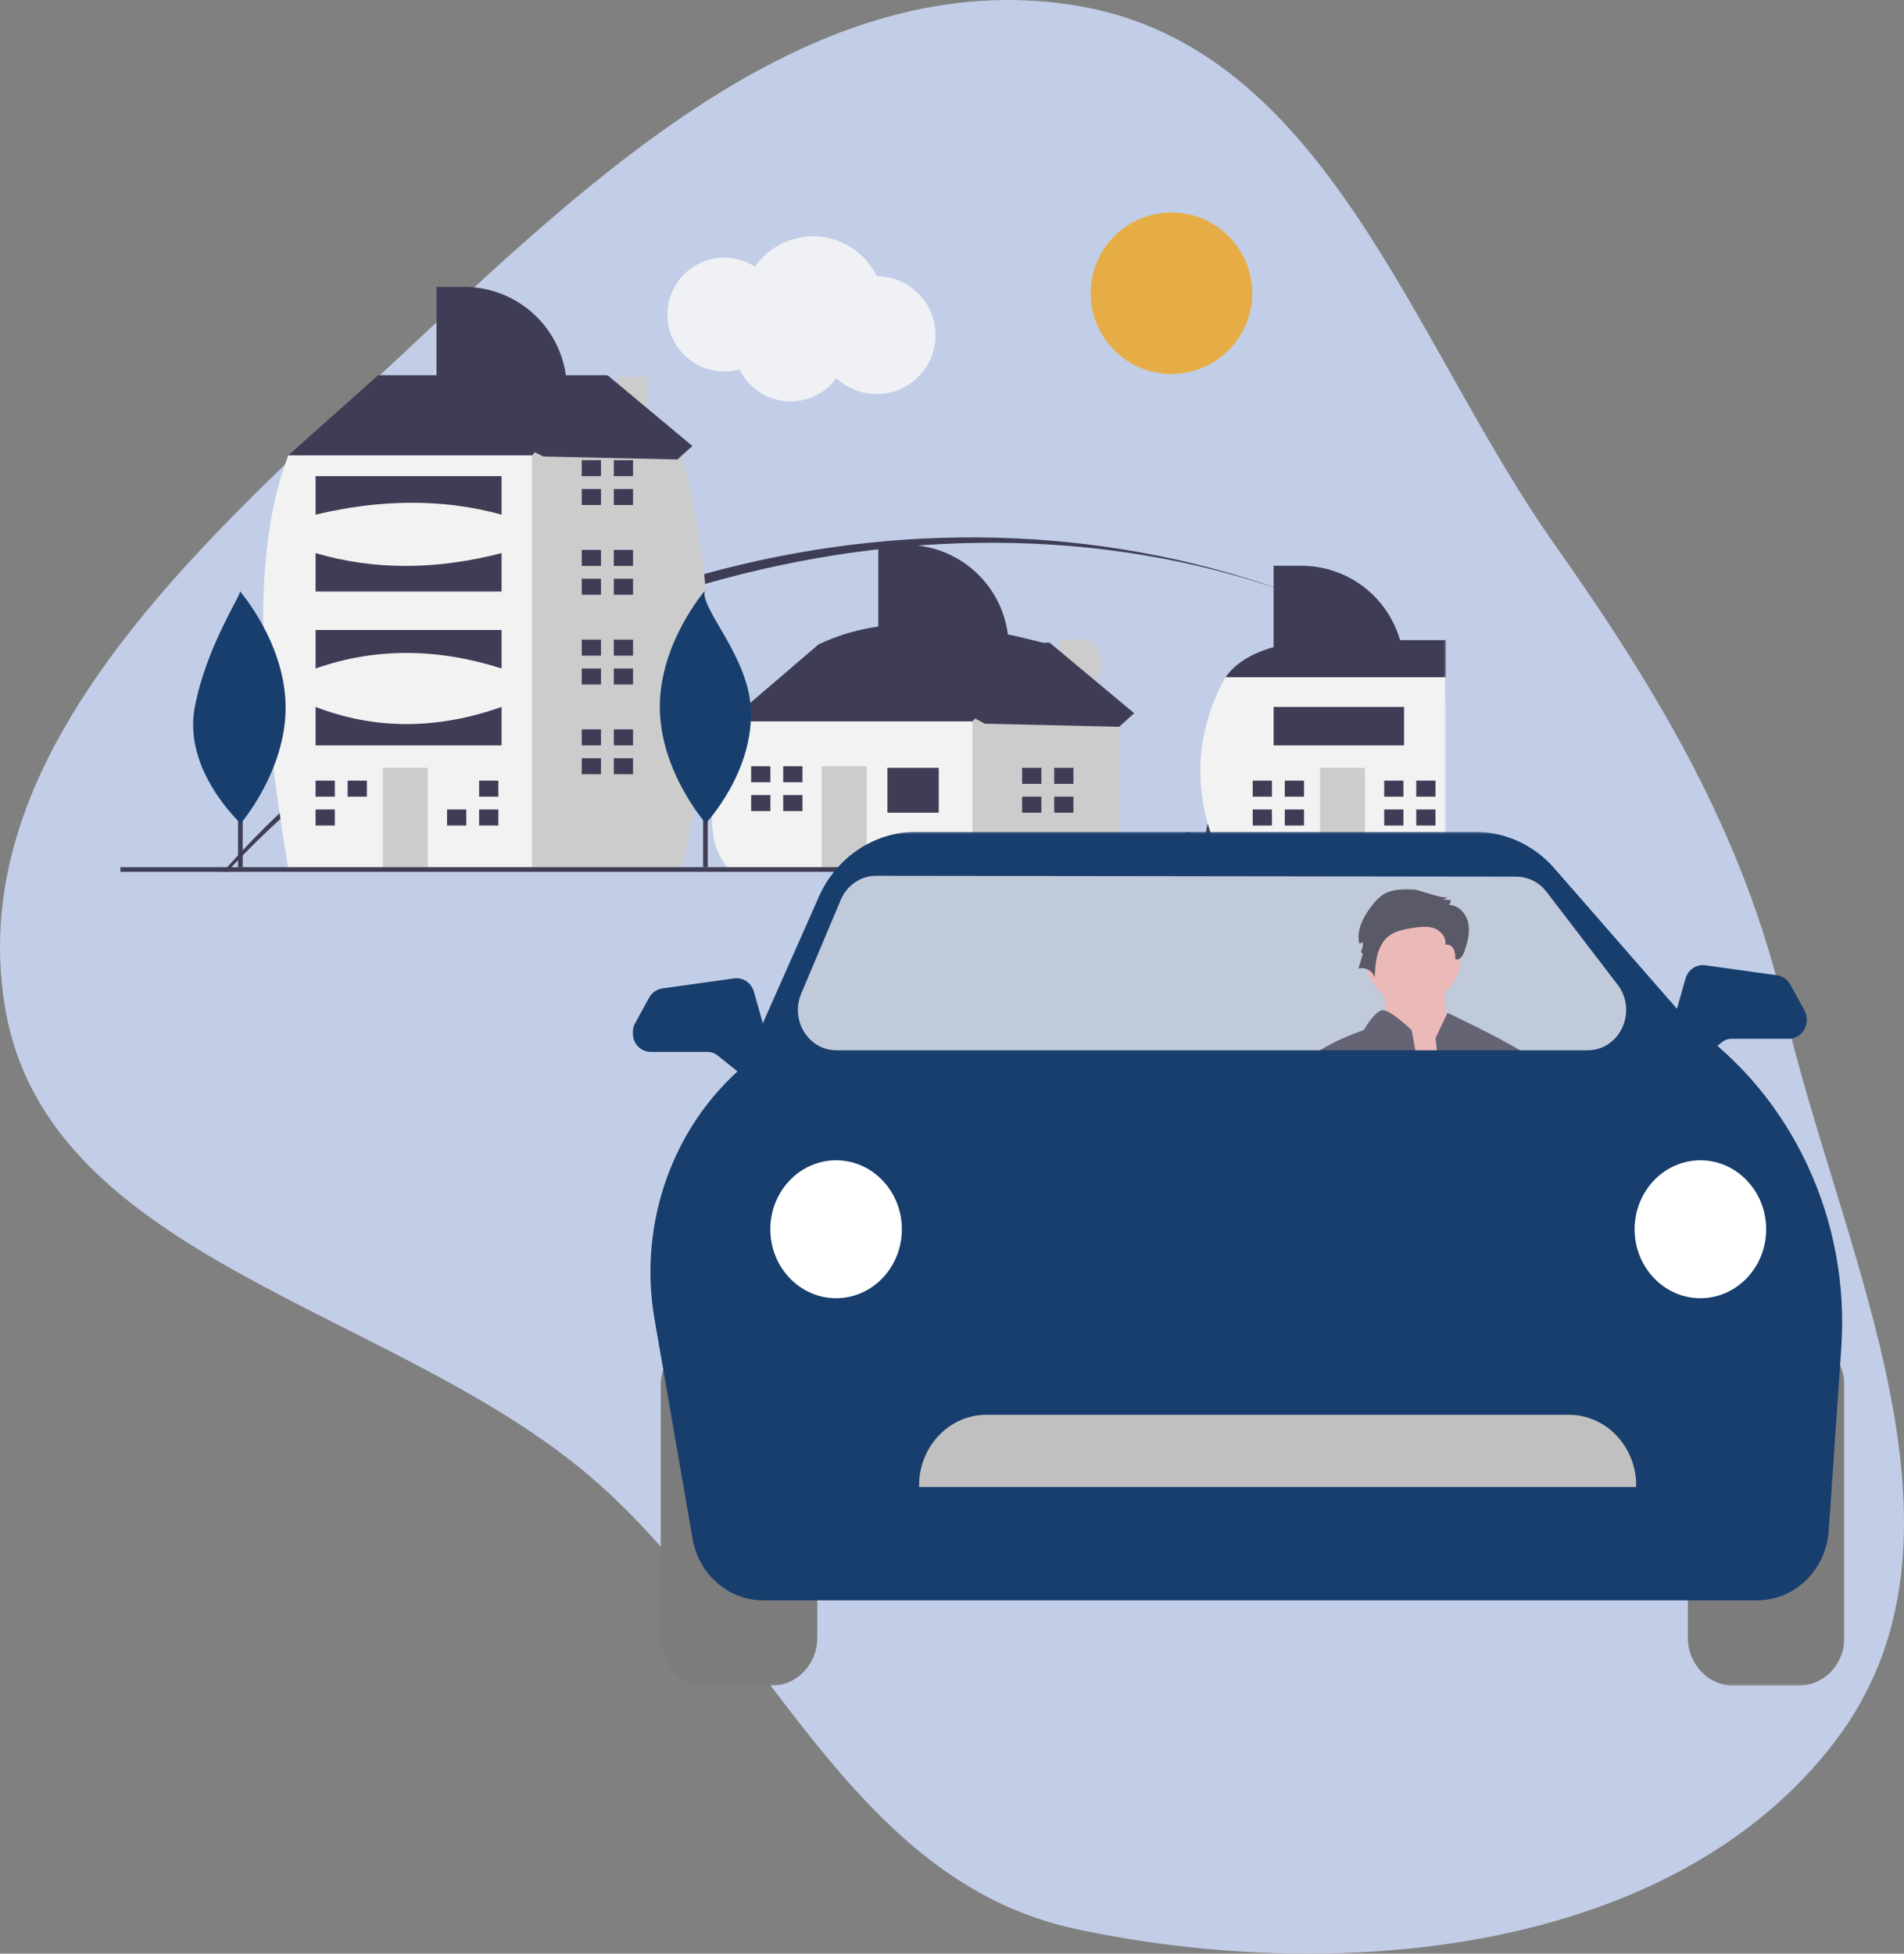 <svg width="891" height="914" viewBox="0 0 891 914" fill="none" xmlns="http://www.w3.org/2000/svg">
<rect x="0" y="0" width="891" height="914" fill="#808080" stroke="none"/>
<g clip-path="url(#clip0_213_2364)">
<path fill-rule="evenodd" clip-rule="evenodd" d="M503.663 2.616C620.892 21.925 660.312 159.594 727.472 254.685C776.052 323.474 815.885 390.259 834.864 471.561C862.039 587.974 931.897 719.519 858.328 815.246C782.593 913.789 627.505 928.905 503.663 902.513C397.213 879.831 358.383 761.441 276.852 691.347C184.561 612.002 22.302 589.552 2.394 471.561C-18.078 350.233 96.913 251.246 188.188 165.857C277.346 82.448 381.487 -17.508 503.663 2.616Z" fill="#C2CEE7"/>
<mask id="mask0_213_2364" style="mask-type:luminance" maskUnits="userSpaceOnUse" x="53" y="23" width="624" height="394">
<path d="M676.635 23.324H53.227V416.183H676.635V23.324Z" fill="white"/>
</mask>
<g mask="url(#mask0_213_2364)">
<path d="M548.191 174.967C569.069 174.967 585.994 158.057 585.994 137.198C585.994 116.338 569.069 99.428 548.191 99.428C527.312 99.428 510.387 116.338 510.387 137.198C510.387 158.057 527.312 174.967 548.191 174.967Z" fill="#E6AD47"/>
<path d="M413.199 149.012C416.13 130.947 403.866 113.926 385.809 110.994C367.75 108.063 350.736 120.331 347.806 138.396C344.875 156.461 357.138 173.483 375.196 176.414C393.255 179.346 410.269 167.078 413.199 149.012Z" fill="#EFF1F5"/>
<path d="M396.225 165.428C398.578 150.923 388.731 137.255 374.231 134.902C359.732 132.547 346.07 142.398 343.717 156.904C341.364 171.409 351.211 185.076 365.711 187.43C380.21 189.784 393.871 179.933 396.225 165.428Z" fill="#EFF1F5"/>
<path d="M365.191 151.43C367.544 136.924 357.697 123.257 343.198 120.903C328.698 118.55 315.036 128.4 312.683 142.905C310.33 157.411 320.177 171.078 334.677 173.432C349.176 175.785 362.838 165.935 365.191 151.43Z" fill="#EFF1F5"/>
<path d="M437.44 161.207C439.878 146.178 429.676 132.017 414.652 129.578C399.629 127.139 385.473 137.346 383.036 152.375C380.598 167.404 390.8 181.565 405.823 184.004C420.846 186.443 435.002 176.237 437.44 161.207Z" fill="#EFF1F5"/>
<path d="M609.046 279.394C437.775 215.249 228.884 277.785 108.279 405.706C107.593 406.423 106.907 407.151 106.244 407.88H104.404C105.036 407.151 105.689 406.423 106.331 405.706C229.439 268.054 435.555 213.194 609.046 279.394Z" fill="#3F3D56"/>
<path d="M655.85 300.67C640.711 292.604 625.08 285.498 609.047 279.394C625.122 285.397 640.76 292.506 655.85 300.67Z" fill="#3F3D56"/>
<path d="M564.769 396.151C566.613 402.958 572.927 407.175 572.927 407.175C572.927 407.175 576.252 400.353 574.408 393.545C572.565 386.737 566.251 382.521 566.251 382.521C566.251 382.521 562.926 389.342 564.769 396.151Z" fill="#3F3D56"/>
<path d="M567.478 394.687C572.536 399.607 573.154 407.169 573.154 407.169C573.154 407.169 565.571 406.755 560.512 401.836C555.454 396.916 554.837 389.354 554.837 389.354C554.837 389.354 562.42 389.768 567.478 394.687Z" fill="#173E6D"/>
<path d="M345.504 344.976L341.002 337.479L383.022 301.495C414.087 286.556 451.533 290.867 491.073 301.495V311.99L452.055 353.972L407.033 362.968L345.504 344.976Z" fill="#3F3D56"/>
<path d="M509.673 322.612C517.135 314.32 518.172 306.434 509.673 299.154H495.526V306.551L491.074 301.495L455.056 337.48L449.053 343.477L441.549 373.465L455.056 406.449H524.089V338.979L509.673 322.612Z" fill="#CCCCCC"/>
<path d="M341.002 337.479H455.056V406.449H341.002C327.204 391.534 334.372 364.349 341.002 337.479Z" fill="#F2F2F2"/>
<path d="M439.299 359.219H415.287V380.211H439.299V359.219Z" fill="#3F3D56"/>
<path d="M405.532 358.47H384.522V406.449H405.532V358.47Z" fill="#CCCCCC"/>
<path d="M360.511 365.967V358.471H351.507V365.967H359.76H360.511Z" fill="#3F3D56"/>
<path d="M359.76 371.964H351.507V379.461H360.511V371.964H359.76Z" fill="#3F3D56"/>
<path d="M375.518 358.47H366.514V365.967H375.518V358.47Z" fill="#3F3D56"/>
<path d="M375.518 371.964H366.514V379.461H375.518V371.964Z" fill="#3F3D56"/>
<path d="M487.321 366.717V359.22H478.317V366.717H486.57H487.321Z" fill="#3F3D56"/>
<path d="M486.57 372.714H478.317V380.211H487.321V372.714H486.57Z" fill="#3F3D56"/>
<path d="M502.329 359.219H493.324V366.717H502.329V359.219Z" fill="#3F3D56"/>
<path d="M502.329 372.714H493.324V380.211H502.329V372.714Z" fill="#3F3D56"/>
<path d="M142.422 219.032L134.919 213.034L176.939 175.55H283.489V208.536L214.457 255.016L142.422 219.032Z" fill="#3F3D56"/>
<path d="M302.915 196.576V176.299H288.769V181.265L283.488 175.55L248.972 213.034L235.466 222.03L214.524 374.895L246.106 406.449H319.506C330.752 349.927 339.67 291.863 319.506 214.533L302.915 196.576Z" fill="#CCCCCC"/>
<path d="M134.918 213.034H248.973V406.449H134.918C122.437 331.309 116.342 261.627 134.918 213.034Z" fill="#F2F2F2"/>
<path d="M200.199 359.219H179.189V406.449H200.199V359.219Z" fill="#CCCCCC"/>
<path d="M156.679 372.714V365.218H147.675V372.714H155.929H156.679Z" fill="#3F3D56"/>
<path d="M155.929 378.712H147.675V386.209H156.679V378.712H155.929Z" fill="#3F3D56"/>
<path d="M171.686 365.217H162.682V372.714H171.686V365.217Z" fill="#3F3D56"/>
<path d="M217.458 378.712H209.203V386.209H218.207V378.712H217.458Z" fill="#3F3D56"/>
<path d="M233.215 365.217H224.21V372.714H233.215V365.217Z" fill="#3F3D56"/>
<path d="M233.215 378.712H224.21V386.208H233.215V378.712Z" fill="#3F3D56"/>
<path d="M281.237 222.78V215.283H272.233V222.78H280.488H281.237Z" fill="#3F3D56"/>
<path d="M280.488 228.778H272.233V236.274H281.237V228.778H280.488Z" fill="#3F3D56"/>
<path d="M296.244 215.283H287.24V222.78H296.244V215.283Z" fill="#3F3D56"/>
<path d="M296.244 228.777H287.24V236.274H296.244V228.777Z" fill="#3F3D56"/>
<path d="M281.237 264.762V257.265H272.233V264.762H280.488H281.237Z" fill="#3F3D56"/>
<path d="M280.488 270.759H272.233V278.255H281.237V270.759H280.488Z" fill="#3F3D56"/>
<path d="M296.244 257.265H287.24V264.761H296.244V257.265Z" fill="#3F3D56"/>
<path d="M296.244 270.759H287.24V278.255H296.244V270.759Z" fill="#3F3D56"/>
<path d="M281.237 306.744V299.246H272.233V306.744H280.488H281.237Z" fill="#3F3D56"/>
<path d="M280.488 312.74H272.233V320.237H281.237V312.74H280.488Z" fill="#3F3D56"/>
<path d="M296.244 299.246H287.24V306.743H296.244V299.246Z" fill="#3F3D56"/>
<path d="M296.244 312.74H287.24V320.237H296.244V312.74Z" fill="#3F3D56"/>
<path d="M281.237 348.725V341.228H272.233V348.725H280.488H281.237Z" fill="#3F3D56"/>
<path d="M280.488 354.722H272.233V362.218H281.237V354.722H280.488Z" fill="#3F3D56"/>
<path d="M296.244 341.228H287.24V348.725H296.244V341.228Z" fill="#3F3D56"/>
<path d="M296.244 354.722H287.24V362.219H296.244V354.722Z" fill="#3F3D56"/>
<path d="M147.674 222.78H234.716V240.772C206.816 233.079 177.722 233.631 147.674 240.772V222.78Z" fill="#3F3D56"/>
<path d="M147.674 258.764C174.841 266.761 203.854 266.761 234.716 258.764V276.756H147.674V258.764Z" fill="#3F3D56"/>
<path d="M147.674 294.748H234.716V312.74C205.052 303.277 176.007 302.831 147.674 312.74V294.748Z" fill="#3F3D56"/>
<path d="M147.674 330.732C176.061 341.663 205.101 341.208 234.716 330.732V348.725H147.674V330.732Z" fill="#3F3D56"/>
<path d="M615.478 299.474H676.635V328.916L671.172 330.624L652.999 336.29L624.488 329.692L596.01 323.098L580.971 319.617L573.463 316.842C579.709 308.279 591.07 301.545 615.478 299.474Z" fill="#3F3D56"/>
<path d="M676.635 316.842V406.451H573.463C573.43 406.395 573.408 406.345 573.375 406.29V406.285C573.351 406.222 573.322 406.161 573.288 406.103C571.678 402.864 570.234 399.634 568.957 396.412C558.13 369.147 559.305 342.601 573.463 316.842H676.635Z" fill="#F2F2F2"/>
<path d="M638.744 359.219H617.734V406.449H638.744V359.219Z" fill="#CCCCCC"/>
<path d="M595.224 372.714V365.218H586.219V372.714H594.473H595.224Z" fill="#3F3D56"/>
<path d="M594.473 378.712H586.219V386.209H595.224V378.712H594.473Z" fill="#3F3D56"/>
<path d="M610.23 365.217H601.226V372.714H610.23V365.217Z" fill="#3F3D56"/>
<path d="M610.23 378.712H601.226V386.208H610.23V378.712Z" fill="#3F3D56"/>
<path d="M656.752 372.714V365.218H647.748V372.714H656.003H656.752Z" fill="#3F3D56"/>
<path d="M656.003 378.712H647.748V386.209H656.752V378.712H656.003Z" fill="#3F3D56"/>
<path d="M671.759 365.217H662.755V372.714H671.759V365.217Z" fill="#3F3D56"/>
<path d="M671.759 378.712H662.755V386.208H671.759V378.712Z" fill="#3F3D56"/>
<path d="M596.013 264.684H608.947C621.704 264.684 633.939 269.747 642.959 278.759C651.979 287.771 657.047 299.995 657.047 312.74H596.013V264.684Z" fill="#3F3D56"/>
<path d="M204.26 134.219H217.195C229.951 134.219 242.186 139.282 251.206 148.294C260.227 157.306 265.295 169.53 265.295 182.275H204.26V134.219Z" fill="#3F3D56"/>
<path d="M411.019 254.899H423.953C436.71 254.899 448.944 259.962 457.965 268.974C466.985 277.987 472.054 290.21 472.054 302.955H411.019V254.899Z" fill="#3F3D56"/>
<path d="M657.047 330.732H596.013V348.725H657.047V330.732Z" fill="#3F3D56"/>
<path d="M676.635 405.706H56.361V407.88H676.635V405.706Z" fill="#3F3D56"/>
<path d="M113.568 319.811H111.392V405.701H113.568V319.811Z" fill="#3F3D56"/>
<path d="M133.654 330.757C133.793 360.79 112.643 385.235 112.643 385.235C112.643 385.235 85.558 360.466 91.131 330.953C96.735 301.271 114.2 276.6 112.141 276.474C112.141 276.474 133.516 300.724 133.654 330.757Z" fill="#173E6D"/>
<path d="M331.208 319.811H329.032V405.701H331.208V319.811Z" fill="#3F3D56"/>
<path d="M351.294 330.757C353.256 360.727 330.283 385.235 330.283 385.235C330.283 385.235 308.909 360.986 308.771 330.953C308.632 300.919 329.781 276.474 329.781 276.474C327.719 284.707 349.707 306.508 351.294 330.757Z" fill="#173E6D"/>
<path d="M189.81 180.196L284.346 175.575L324.003 208.647L316.992 214.971L254.193 213.559L189.81 180.196Z" fill="#3F3D56"/>
<path d="M396.568 305.225L491.104 300.604L530.762 333.676L523.75 340L460.951 338.588L396.568 305.225Z" fill="#3F3D56"/>
</g>
<mask id="mask1_213_2364" style="mask-type:luminance" maskUnits="userSpaceOnUse" x="296" y="389" width="568" height="400">
<path d="M863.293 389.215H296.028V788.635H863.293V389.215Z" fill="white"/>
</mask>
<g mask="url(#mask1_213_2364)">
<path d="M643.713 452.77C643.713 452.77 652.243 477.002 646.994 480.731C641.744 484.459 664.709 514.903 664.709 514.903L692.268 507.447L677.176 481.973C677.176 481.973 675.207 456.499 675.207 452.77C675.207 449.042 643.713 452.77 643.713 452.77Z" fill="#FFB6B6"/>
<path opacity="0.1" d="M643.713 452.114C643.713 452.114 652.243 476.346 646.994 480.074C641.744 483.802 664.709 514.247 664.709 514.247L692.268 506.79L677.176 481.316C677.176 481.316 675.207 455.842 675.207 452.114C675.207 448.386 643.713 452.114 643.713 452.114Z" fill="#FFB6B6"/>
<path d="M654.344 489.394C654.344 489.394 660.569 508.033 670.528 504.306L680.488 500.578L697.918 619.872C697.918 619.872 684.223 639.756 664.303 627.329C644.383 614.901 654.344 489.394 654.344 489.394Z" fill="#173E6D"/>
<path d="M661.191 470.132C673.567 470.132 683.601 460.118 683.601 447.764C683.601 435.411 673.567 425.397 661.191 425.397C648.814 425.397 638.781 435.411 638.781 447.764C638.781 460.118 648.814 470.132 661.191 470.132Z" fill="#FFB6B6"/>
<path d="M671.772 485.666L677.375 473.86C677.375 473.86 710.368 489.394 715.348 494.364C720.328 499.335 720.328 506.79 720.328 506.79L711.613 537.857C711.613 537.857 714.104 606.203 714.104 608.688C714.104 611.174 722.818 624.842 716.592 619.872C710.368 614.901 709.123 609.931 704.143 617.387C699.162 624.842 687.958 633.542 687.958 633.542L671.772 485.666Z" fill="#3F3D56"/>
<path d="M660.569 481.937C660.569 481.937 650.433 472.025 646.786 472.632C643.138 473.239 638.159 481.937 638.159 481.937C638.159 481.937 608.279 491.879 609.523 501.82C610.769 511.761 624.464 560.225 624.464 560.225C624.464 560.225 635.669 618.631 625.708 624.844C615.749 631.056 673.018 647.211 674.264 639.756C675.508 632.299 677.998 557.74 674.264 546.556C670.528 535.372 660.569 481.937 660.569 481.937Z" fill="#3F3D56"/>
<path d="M661.668 416.153C656.7 415.975 651.384 415.888 647.196 418.56C645.268 419.901 643.578 421.552 642.193 423.447C638.113 428.595 634.588 435.071 636.104 441.458L637.864 440.773C637.864 442.478 637.484 444.161 636.751 445.702C636.999 444.982 637.83 446.145 637.608 446.873L635.669 453.222C638.856 452.055 642.821 454.416 643.306 457.77C643.527 450.396 644.294 441.94 650.286 437.622C653.309 435.445 657.134 434.781 660.814 434.19C664.21 433.646 667.769 433.126 671.021 434.242C674.272 435.358 677.042 438.677 676.303 442.029C677.803 441.514 679.48 442.557 680.222 443.956C680.962 445.356 681.001 447.007 681.024 448.589C682.622 449.716 684.44 447.478 685.092 445.636C686.62 441.312 687.98 436.709 687.156 432.198C686.333 427.687 682.65 423.376 678.055 423.361C678.614 422.749 678.911 421.945 678.886 421.119L675.099 420.799C676.06 420.664 676.944 420.199 677.6 419.484C676.079 421.154 664.127 416.24 661.668 416.153Z" fill="#2F2E41"/>
<path opacity="0.3" d="M742.986 491.374H391.381C385.274 491.374 379.64 488.171 376.307 482.808C372.976 477.443 372.461 470.745 374.931 464.891L393.464 420.966C396.284 414.281 402.611 409.875 409.581 409.741L709.314 410.124C715.021 410.085 720.47 412.777 723.932 417.517L757.27 461.059C761.462 466.799 762.169 474.389 759.114 480.87C756.059 487.349 749.884 491.374 742.986 491.374Z" fill="#C0C0C0"/>
<path d="M361.069 625.794H330.596C318.777 625.794 309.197 635.838 309.197 648.227V766.2C309.197 778.591 318.777 788.635 330.596 788.635H361.069C372.887 788.635 382.468 778.591 382.468 766.2V648.227C382.468 635.838 372.887 625.794 361.069 625.794Z" fill="#7C7C7C"/>
<path d="M841.725 625.794H811.255C799.436 625.794 789.855 635.838 789.855 648.227V766.2C789.855 778.591 799.436 788.635 811.255 788.635H841.725C853.544 788.635 863.125 778.591 863.125 766.2V648.227C863.125 635.838 853.544 625.794 841.725 625.794Z" fill="#7C7C7C"/>
<path fill-rule="evenodd" clip-rule="evenodd" d="M357.024 748.693H822.41C839.873 748.693 854.529 734.392 855.783 716.136L861.66 630.49C865.743 571.001 838.976 513.363 791.801 480.034L727.316 406.174C717.906 395.396 704.516 389.215 690.579 389.215H428.425C409.125 389.215 391.398 401.07 383.263 419.418L348.169 498.571C314.605 527.182 298.568 572.649 306.308 617.277L324.105 719.892C327 736.579 340.845 748.693 357.024 748.693ZM391.381 491.374H742.986C749.884 491.374 756.059 487.349 759.114 480.87C762.169 474.389 761.462 466.8 757.27 461.059L723.932 417.517C720.47 412.777 715.022 410.085 709.314 410.124L409.581 409.741C402.611 409.875 396.284 414.281 393.464 420.966L374.931 464.891C372.461 470.745 372.976 477.443 376.307 482.809C379.64 488.172 385.274 491.374 391.381 491.374Z" fill="#173E6D"/>
<path d="M795.717 607.36C812.713 607.36 826.494 592.916 826.494 575.099C826.494 557.282 812.713 542.837 795.717 542.837C778.721 542.837 764.94 557.282 764.94 575.099C764.94 592.916 778.721 607.36 795.717 607.36Z" fill="white"/>
<path d="M391.26 607.36C408.256 607.36 422.033 592.916 422.033 575.099C422.033 557.282 408.256 542.837 391.26 542.837C374.264 542.837 360.486 557.282 360.486 575.099C360.486 592.916 374.264 607.36 391.26 607.36Z" fill="white"/>
<path d="M765.677 695.693H430.094V694.924C430.094 676.712 444.228 661.896 461.6 661.896H734.171C751.539 661.896 765.677 676.712 765.677 694.924V695.693Z" fill="#C0C0C0"/>
<path d="M353.102 505.337C351.286 505.337 349.466 504.731 347.938 503.507L335.652 493.659C334.432 492.681 332.914 492.142 331.377 492.142H304.545C301.474 492.142 298.723 490.481 297.186 487.695C295.647 484.91 295.641 481.581 297.17 478.791L303.72 466.828C305.029 464.438 307.365 462.794 309.972 462.429L343.542 457.737C347.726 457.155 351.622 459.805 352.819 464.042L361.257 493.894C362.186 497.18 361.211 500.781 358.774 503.069C357.168 504.575 355.138 505.337 353.102 505.337Z" fill="#173E6D"/>
<path d="M788.447 499.192C786.413 499.192 784.379 498.43 782.775 496.924C780.339 494.636 779.362 491.035 780.288 487.748L788.732 457.897C789.928 453.657 793.828 450.998 798.006 451.593L831.576 456.284C834.179 456.649 836.519 458.293 837.824 460.683L844.379 472.646C845.903 475.436 845.903 478.765 844.365 481.55C842.826 484.336 840.07 485.998 837 485.998H810.168C808.637 485.998 807.113 486.536 805.896 487.515L793.61 497.362C792.079 498.586 790.263 499.192 788.447 499.192Z" fill="#173E6D"/>
</g>
</g>
<defs>
<clipPath id="clip0_213_2364">
<rect width="891" height="914" fill="white"/>
</clipPath>
</defs>
</svg>
